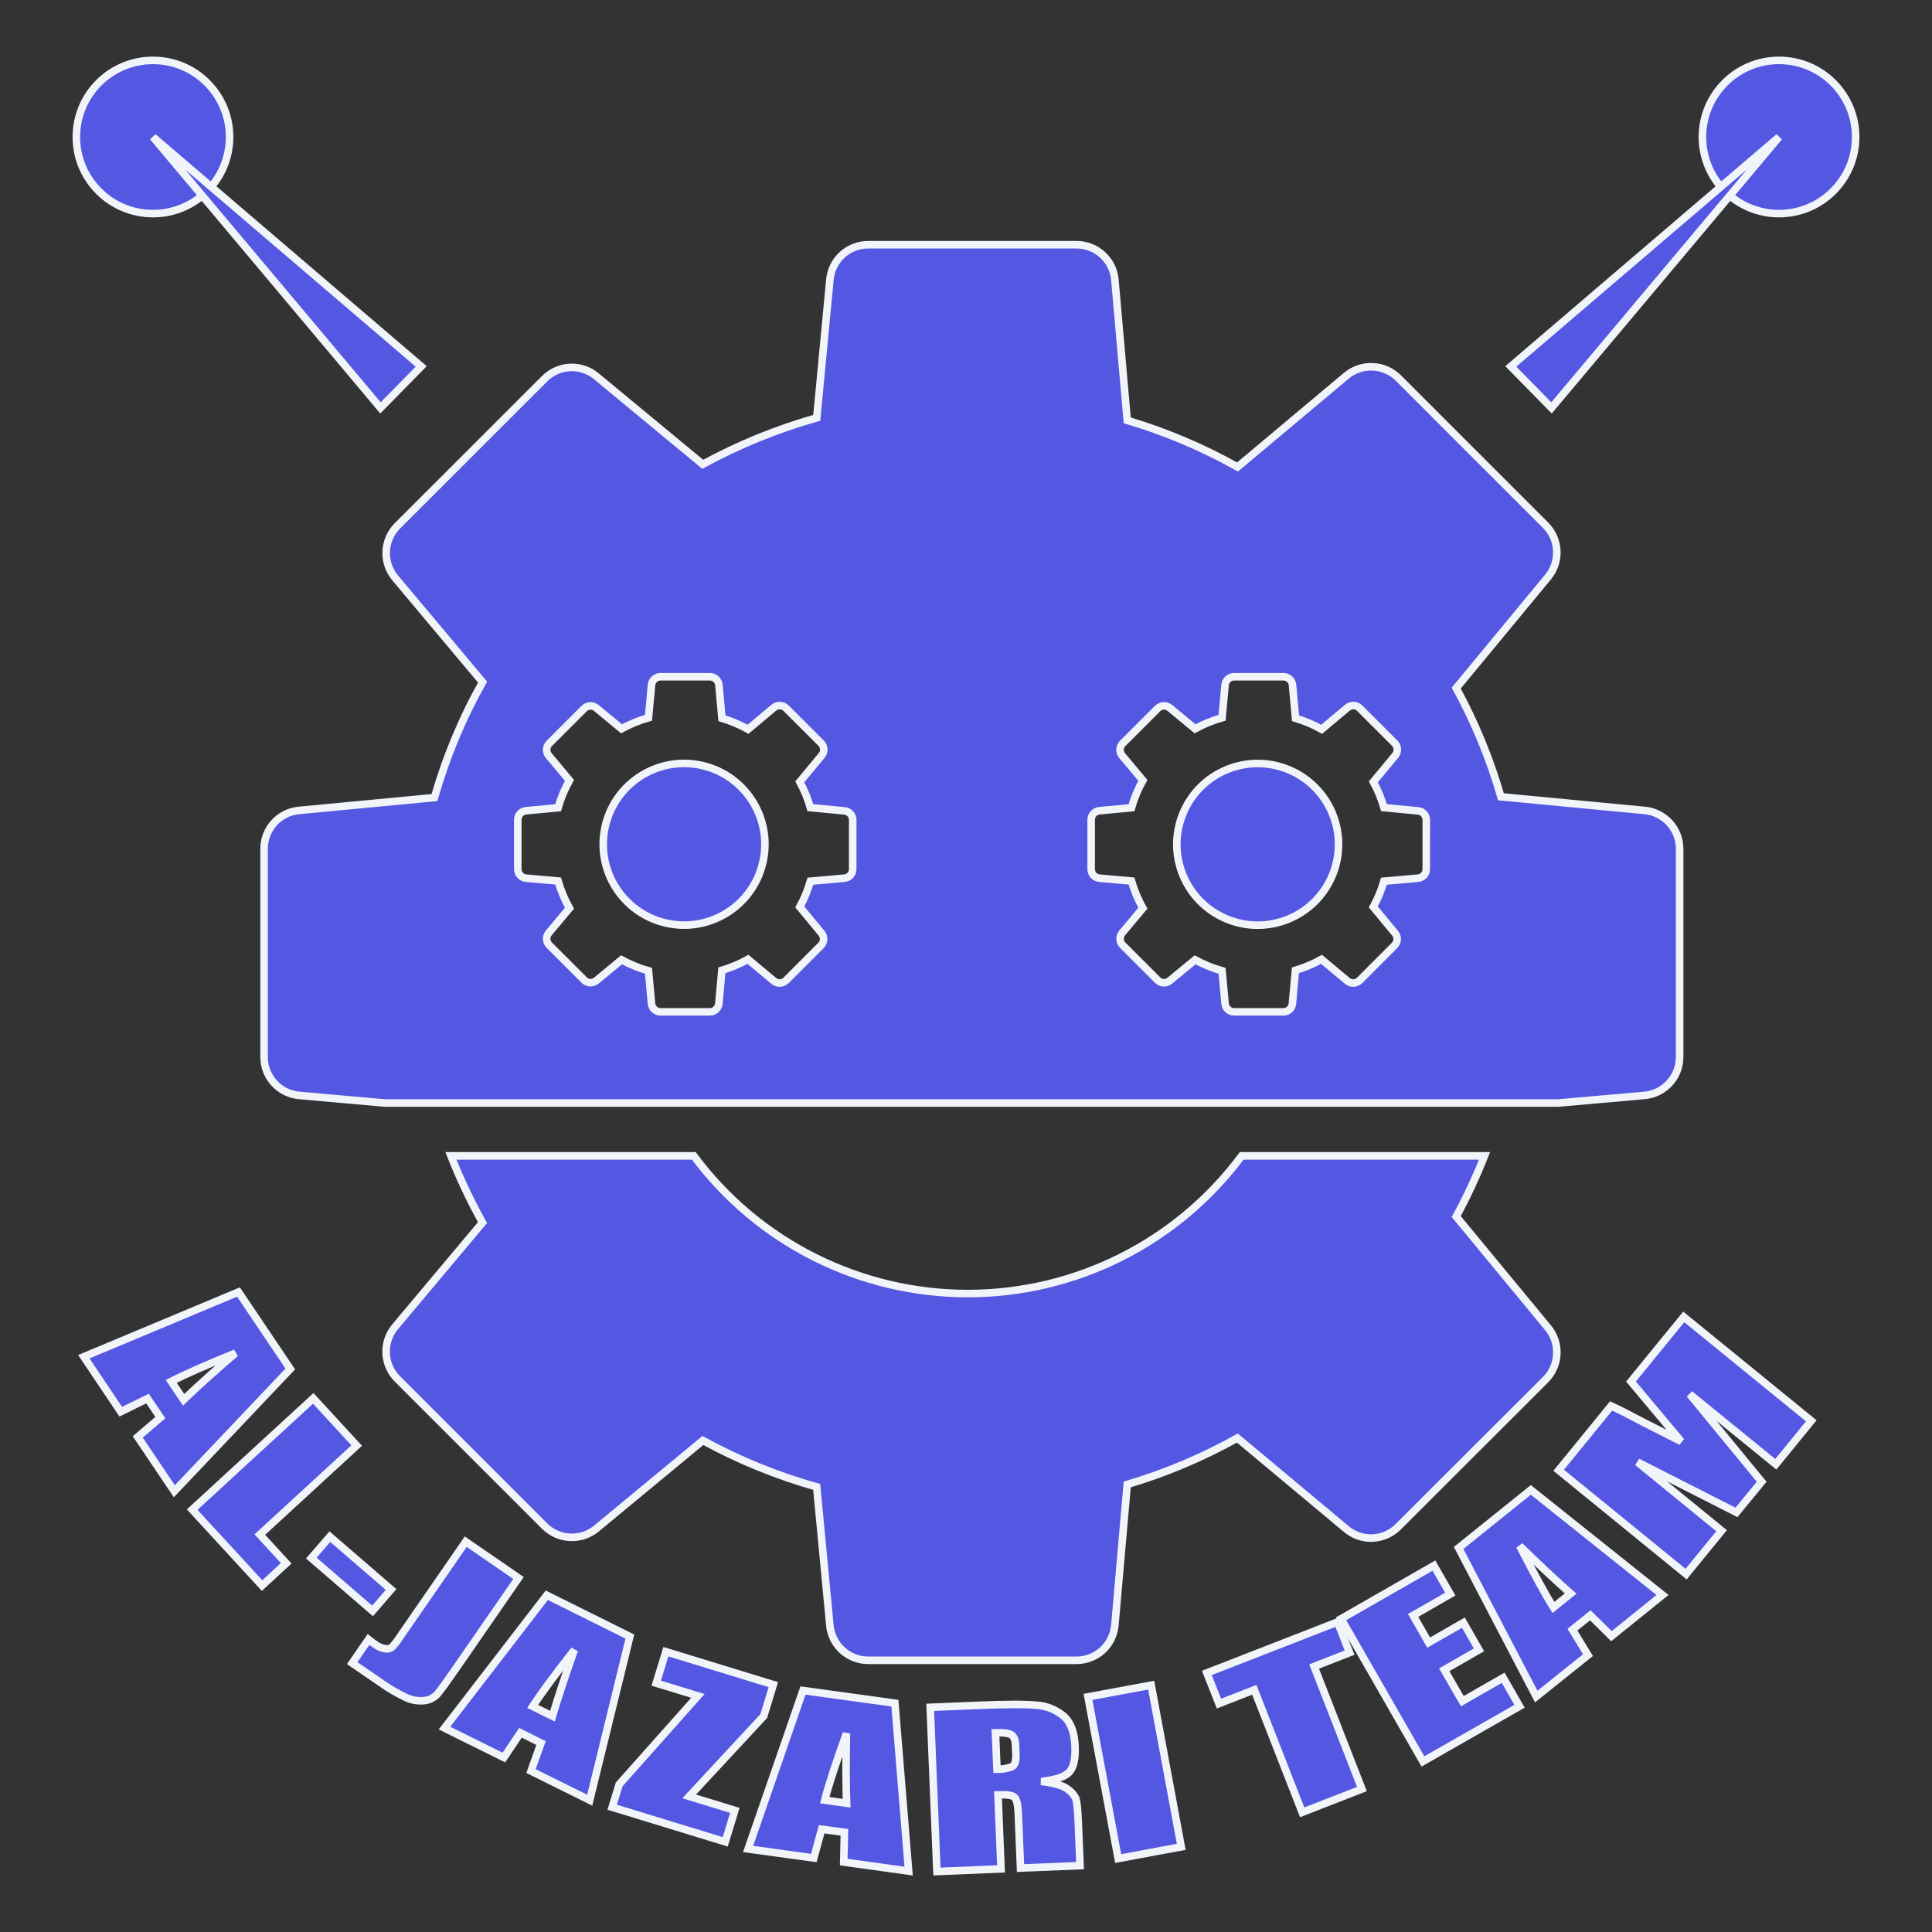 
<svg width="128" height="128" viewBox="0 0 128 128" fill="none" xmlns="http://www.w3.org/2000/svg">
<rect x="0" y="0" width="128" height="128" fill="#333333" stroke="none"/>
<path d="M102.562 87.968L96.478 80.6C97.184 79.299 97.811 77.957 98.354 76.58H82.264C80.16 79.41 77.423 81.709 74.272 83.293C71.121 84.877 67.643 85.702 64.116 85.702C60.589 85.702 57.111 84.877 53.96 83.293C50.809 81.709 48.072 79.41 45.968 76.58H29.876C30.475 78.098 31.174 79.574 31.968 81L26.168 87.914C25.762 88.404 25.553 89.027 25.582 89.662C25.611 90.297 25.875 90.899 26.324 91.35L36.082 101.106C36.53 101.554 37.128 101.819 37.761 101.851C38.394 101.882 39.016 101.677 39.506 101.276L46.566 95.436C48.956 96.743 51.486 97.775 54.108 98.512L54.98 107.676C55.037 108.311 55.33 108.903 55.801 109.333C56.273 109.763 56.888 110.001 57.526 110H71.326C71.963 109.999 72.577 109.76 73.047 109.33C73.516 108.899 73.808 108.309 73.864 107.674L74.682 98.35C77.219 97.596 79.666 96.564 81.978 95.274L89.2 101.306C89.687 101.717 90.312 101.929 90.948 101.9C91.585 101.871 92.188 101.603 92.636 101.15L102.4 91.4C102.849 90.951 103.114 90.35 103.144 89.715C103.174 89.081 102.967 88.458 102.562 87.968Z" fill="#5457E2" stroke="#F1F5F9" stroke-width="0.5"/>
<path d="M108.964 53.694L99.44 52.788C98.718 50.287 97.725 47.873 96.478 45.588L102.562 38.226C102.965 37.737 103.172 37.115 103.142 36.482C103.112 35.849 102.847 35.249 102.4 34.8L92.642 25.042C92.191 24.594 91.589 24.33 90.954 24.301C90.319 24.272 89.696 24.481 89.206 24.886L81.99 30.938C79.676 29.642 77.225 28.606 74.682 27.85L73.864 18.53C73.806 17.897 73.514 17.308 73.044 16.88C72.575 16.451 71.962 16.214 71.326 16.214H57.526C56.892 16.211 56.279 16.446 55.808 16.872C55.338 17.298 55.044 17.884 54.984 18.516L54.112 27.682C51.488 28.425 48.954 29.458 46.558 30.76L39.51 24.93C39.023 24.524 38.401 24.315 37.768 24.344C37.134 24.373 36.535 24.638 36.086 25.086L26.328 34.84C25.88 35.291 25.615 35.893 25.586 36.528C25.558 37.163 25.766 37.786 26.172 38.276L31.972 45.19C30.616 47.608 29.546 50.176 28.784 52.842L19.8 53.694C19.168 53.754 18.582 54.048 18.156 54.519C17.729 54.989 17.494 55.601 17.496 56.236V70.036C17.496 70.672 17.734 71.284 18.163 71.754C18.591 72.223 19.179 72.516 19.812 72.574L25.49 73.078H103.25L108.95 72.574C109.585 72.519 110.177 72.227 110.608 71.757C111.039 71.288 111.279 70.674 111.28 70.036V56.236C111.279 55.6 111.042 54.987 110.613 54.517C110.185 54.047 109.597 53.754 108.964 53.694ZM56.494 57.582C56.495 57.733 56.438 57.878 56.336 57.989C56.234 58.101 56.094 58.169 55.944 58.182L53.69 58.382C53.518 58.974 53.282 59.545 52.988 60.086L54.43 61.83C54.526 61.946 54.575 62.093 54.568 62.243C54.56 62.393 54.497 62.535 54.39 62.64L52.08 64.952C51.974 65.059 51.831 65.123 51.68 65.129C51.529 65.136 51.381 65.086 51.266 64.988L49.554 63.558C49.006 63.863 48.427 64.107 47.826 64.286L47.626 66.486C47.614 66.637 47.545 66.777 47.434 66.88C47.323 66.982 47.177 67.038 47.026 67.038H43.764C43.613 67.038 43.468 66.982 43.357 66.88C43.245 66.778 43.177 66.638 43.164 66.488L42.964 64.318C42.343 64.143 41.744 63.899 41.178 63.59L39.506 64.972C39.391 65.065 39.246 65.112 39.098 65.105C38.951 65.098 38.811 65.036 38.706 64.932L36.394 62.622C36.287 62.516 36.223 62.373 36.217 62.222C36.21 62.071 36.261 61.923 36.358 61.808L37.73 60.17C37.411 59.601 37.157 58.997 36.974 58.37L34.852 58.182C34.702 58.169 34.563 58.1 34.461 57.989C34.36 57.878 34.303 57.733 34.304 57.582V54.314C34.303 54.164 34.359 54.019 34.46 53.908C34.561 53.797 34.7 53.727 34.85 53.714L36.974 53.514C37.156 52.883 37.409 52.275 37.73 51.702L36.358 50.064C36.261 49.949 36.21 49.801 36.217 49.65C36.223 49.499 36.287 49.356 36.394 49.25L38.706 46.94C38.811 46.836 38.951 46.775 39.099 46.768C39.246 46.761 39.392 46.809 39.506 46.902L41.176 48.284C41.743 47.975 42.343 47.73 42.964 47.554L43.164 45.384C43.178 45.234 43.247 45.095 43.358 44.994C43.469 44.893 43.614 44.837 43.764 44.838H47.03C47.181 44.837 47.326 44.894 47.437 44.995C47.548 45.096 47.617 45.236 47.63 45.386L47.83 47.586C48.432 47.765 49.012 48.011 49.56 48.318L51.27 46.884C51.386 46.787 51.534 46.737 51.684 46.744C51.835 46.751 51.978 46.814 52.084 46.922L54.4 49.236C54.508 49.342 54.571 49.484 54.579 49.634C54.586 49.785 54.537 49.932 54.44 50.048L52.988 51.8C53.284 52.342 53.519 52.915 53.69 53.508L55.946 53.722C56.096 53.735 56.236 53.804 56.337 53.915C56.439 54.026 56.495 54.172 56.494 54.322V57.582ZM94.494 57.582C94.495 57.733 94.438 57.879 94.336 57.99C94.233 58.101 94.093 58.17 93.942 58.182L91.69 58.382C91.516 58.973 91.28 59.544 90.986 60.086L92.428 61.83C92.524 61.946 92.573 62.093 92.566 62.243C92.558 62.393 92.495 62.535 92.388 62.64L90.08 64.952C89.974 65.059 89.831 65.123 89.68 65.129C89.529 65.136 89.381 65.086 89.266 64.988L87.554 63.558C87.007 63.864 86.427 64.108 85.826 64.286L85.626 66.486C85.614 66.637 85.546 66.777 85.434 66.88C85.323 66.982 85.177 67.038 85.026 67.038H81.764C81.613 67.038 81.468 66.982 81.357 66.88C81.245 66.778 81.177 66.638 81.164 66.488L80.964 64.318C80.343 64.143 79.744 63.899 79.178 63.59L77.504 64.972C77.388 65.068 77.241 65.117 77.091 65.11C76.941 65.102 76.8 65.039 76.694 64.932L74.384 62.622C74.276 62.516 74.213 62.373 74.206 62.222C74.199 62.072 74.249 61.924 74.346 61.808L75.718 60.17C75.399 59.601 75.146 58.997 74.964 58.37L72.84 58.182C72.69 58.169 72.551 58.1 72.449 57.989C72.347 57.878 72.291 57.733 72.292 57.582V54.314C72.291 54.164 72.347 54.019 72.448 53.908C72.549 53.797 72.689 53.727 72.838 53.714L74.964 53.514C75.144 52.883 75.397 52.275 75.718 51.702L74.346 50.064C74.249 49.949 74.199 49.8 74.206 49.65C74.213 49.499 74.276 49.356 74.384 49.25L76.694 46.94C76.8 46.834 76.942 46.77 77.092 46.764C77.242 46.756 77.389 46.806 77.504 46.902L79.174 48.284C79.742 47.975 80.342 47.73 80.964 47.554L81.164 45.384C81.178 45.234 81.247 45.095 81.358 44.994C81.469 44.893 81.614 44.837 81.764 44.838H85.032C85.183 44.837 85.328 44.894 85.439 44.995C85.55 45.096 85.619 45.236 85.632 45.386L85.832 47.586C86.434 47.765 87.014 48.01 87.562 48.318L89.272 46.884C89.388 46.787 89.536 46.737 89.686 46.744C89.837 46.751 89.98 46.814 90.086 46.922L92.4 49.236C92.507 49.342 92.571 49.484 92.579 49.634C92.586 49.785 92.537 49.932 92.44 50.048L90.988 51.8C91.284 52.342 91.52 52.915 91.692 53.508L93.946 53.722C94.096 53.735 94.237 53.803 94.338 53.914C94.44 54.026 94.497 54.171 94.496 54.322L94.494 57.582Z" fill="#5457E2" stroke="#F1F5F9" stroke-width="0.5"/>
<path d="M88.273 57.989C89.405 55.256 88.107 52.123 85.374 50.991C82.641 49.859 79.508 51.157 78.376 53.89C77.244 56.623 78.542 59.756 81.275 60.888C84.008 62.02 87.141 60.722 88.273 57.989Z" fill="#5457E2" stroke="#F1F5F9" stroke-width="0.5"/>
<path d="M50.534 57.166C51.214 54.287 49.431 51.402 46.552 50.723C43.673 50.043 40.788 51.826 40.109 54.705C39.429 57.584 41.212 60.469 44.091 61.148C46.97 61.828 49.855 60.045 50.534 57.166Z" fill="#5457E2" stroke="#F1F5F9" stroke-width="0.5"/>
<path d="M117.866 14.152C120.669 14.152 122.942 11.879 122.942 9.076C122.942 6.273 120.669 4 117.866 4C115.063 4 112.79 6.273 112.79 9.076C112.79 11.879 115.063 14.152 117.866 14.152Z" fill="#5457E2" stroke="#F1F5F9" stroke-width="0.5"/>
<path d="M100.094 24.276L102.792 27.024L117.866 9.076L100.094 24.276Z" fill="#5457E2" stroke="#F1F5F9" stroke-width="0.5"/>
<path d="M10.134 14.152C12.938 14.152 15.21 11.879 15.21 9.076C15.21 6.273 12.938 4 10.134 4C7.331 4 5.058 6.273 5.058 9.076C5.058 11.879 7.331 14.152 10.134 14.152Z" fill="#5457E2" stroke="#F1F5F9" stroke-width="0.5"/>
<path d="M27.906 24.276L25.208 27.024L10.134 9.076L27.906 24.276Z" fill="#5457E2" stroke="#F1F5F9" stroke-width="0.5"/>
<path d="M19.232 90.698L11.55 98.8L9.126 95.2L10.624 93.918L9.774 92.658L8 93.53L5.554 89.886L15.8 85.6L19.232 90.698ZM12.164 92.74C13.066 91.872 14.21 90.841 15.598 89.648C13.626 90.448 12.209 91.074 11.346 91.526L12.164 92.74Z" fill="#5457E2" stroke="#F1F5F9" stroke-width="0.5"/>
<path d="M23.63 95.772L17.214 101.67L18.962 103.572L17.362 105.048L12.732 100.016L20.754 92.644L23.63 95.772Z" fill="#5457E2" stroke="#F1F5F9" stroke-width="0.5"/>
<path d="M25.91 105.308L24.682 106.728L20.626 103.226L21.852 101.806L25.91 105.308Z" fill="#5457E2" stroke="#F1F5F9" stroke-width="0.5"/>
<path d="M34.352 104.546L30.212 110.536C29.592 111.432 29.18 111.999 28.976 112.236C28.753 112.483 28.447 112.637 28.116 112.67C27.702 112.714 27.284 112.645 26.906 112.47C26.267 112.166 25.657 111.803 25.084 111.386L23.334 110.186L24.416 108.618C24.616 108.774 24.768 108.886 24.862 108.95C25.059 109.101 25.291 109.199 25.536 109.236C25.616 109.25 25.699 109.247 25.777 109.225C25.856 109.203 25.929 109.164 25.99 109.11C26.176 108.902 26.346 108.68 26.498 108.446L30.856 102.14L34.352 104.546Z" fill="#5457E2" stroke="#F1F5F9" stroke-width="0.5"/>
<path d="M41.73 108.426L39.07 119.266L35.18 117.338L35.844 115.482L34.482 114.8L33.384 116.44L29.448 114.49L36.226 105.69L41.73 108.426ZM36.6 113.702C36.956 112.502 37.44 111.039 38.052 109.314C36.738 110.991 35.817 112.237 35.29 113.052L36.6 113.702Z" fill="#5457E2" stroke="#F1F5F9" stroke-width="0.5"/>
<path d="M51.236 111.61L50.6 113.694L45.66 119.016L48.686 119.942L48.048 122.026L40.558 119.732L41.022 118.22L46.238 112.358L43.476 111.514L44.116 109.428L51.236 111.61Z" fill="#5457E2" stroke="#F1F5F9" stroke-width="0.5"/>
<path d="M59.29 112.84L60.2 123.966L55.9 123.366L55.944 121.394L54.438 121.194L53.916 123.098L49.564 122.498L53.2 112L59.29 112.84ZM56.09 119.468C56.046 118.216 56.042 116.676 56.078 114.848C55.362 116.848 54.883 118.321 54.64 119.266L56.09 119.468Z" fill="#5457E2" stroke="#F1F5F9" stroke-width="0.5"/>
<path d="M61.628 113.114L64.628 112.99C66.628 112.907 67.987 112.903 68.704 112.978C69.354 113.025 69.972 113.276 70.47 113.696C70.936 114.096 71.186 114.766 71.226 115.696C71.259 116.544 71.126 117.12 70.826 117.424C70.526 117.728 69.911 117.928 68.982 118.024C69.827 118.128 70.4 118.291 70.7 118.512C70.939 118.666 71.134 118.88 71.266 119.132C71.344 119.332 71.402 119.858 71.438 120.732L71.556 123.602L67.612 123.764L67.464 120.148C67.44 119.565 67.356 119.207 67.212 119.074C67.068 118.941 66.704 118.886 66.12 118.91L66.32 123.818L62.074 123.994L61.628 113.114ZM65.952 114.8L66.052 117.22C66.393 117.226 66.732 117.168 67.052 117.048C67.24 116.952 67.324 116.666 67.304 116.186L67.278 115.586C67.264 115.242 67.162 115.02 66.974 114.92C66.786 114.82 66.442 114.782 65.952 114.8Z" fill="#5457E2" stroke="#F1F5F9" stroke-width="0.5"/>
<path d="M76.27 111.646L78.26 122.358L74.082 123.134L72.082 112.422L76.27 111.646Z" fill="#5457E2" stroke="#F1F5F9" stroke-width="0.5"/>
<path d="M88.616 107.462L89.416 109.492L87.064 110.41L90.232 118.528L86.274 120.072L83.1 111.954L80.758 112.868L79.958 110.836L88.616 107.462Z" fill="#5457E2" stroke="#F1F5F9" stroke-width="0.5"/>
<path d="M88.85 107.25L95 103.724L96.084 105.614L93.624 107.026L94.652 108.826L96.954 107.506L97.986 109.306L95.684 110.628L96.884 112.706L99.59 111.154L100.674 113.044L94.272 116.7L88.85 107.25Z" fill="#5457E2" stroke="#F1F5F9" stroke-width="0.5"/>
<path d="M101.422 98.71L110.146 105.672L106.762 108.4L105.362 107.018L104.178 107.97L105.208 109.656L101.78 112.4L96.638 102.556L101.422 98.71ZM104.06 105.578C103.119 104.751 101.994 103.699 100.686 102.42C101.656 104.316 102.4 105.675 102.92 106.496L104.06 105.578Z" fill="#5457E2" stroke="#F1F5F9" stroke-width="0.5"/>
<path d="M111.552 87.248L120 94.132L117.652 97.012L111.948 92.368L116.714 98.168L115.046 100.2L108.49 96.868L114.058 101.412L111.71 104.29L103.266 97.408L106.742 93.146C107.351 93.431 108.055 93.789 108.854 94.218L111.384 95.502L108.058 91.53L111.552 87.248Z" fill="#5457E2" stroke="#F1F5F9" stroke-width="0.5"/>
</svg>
